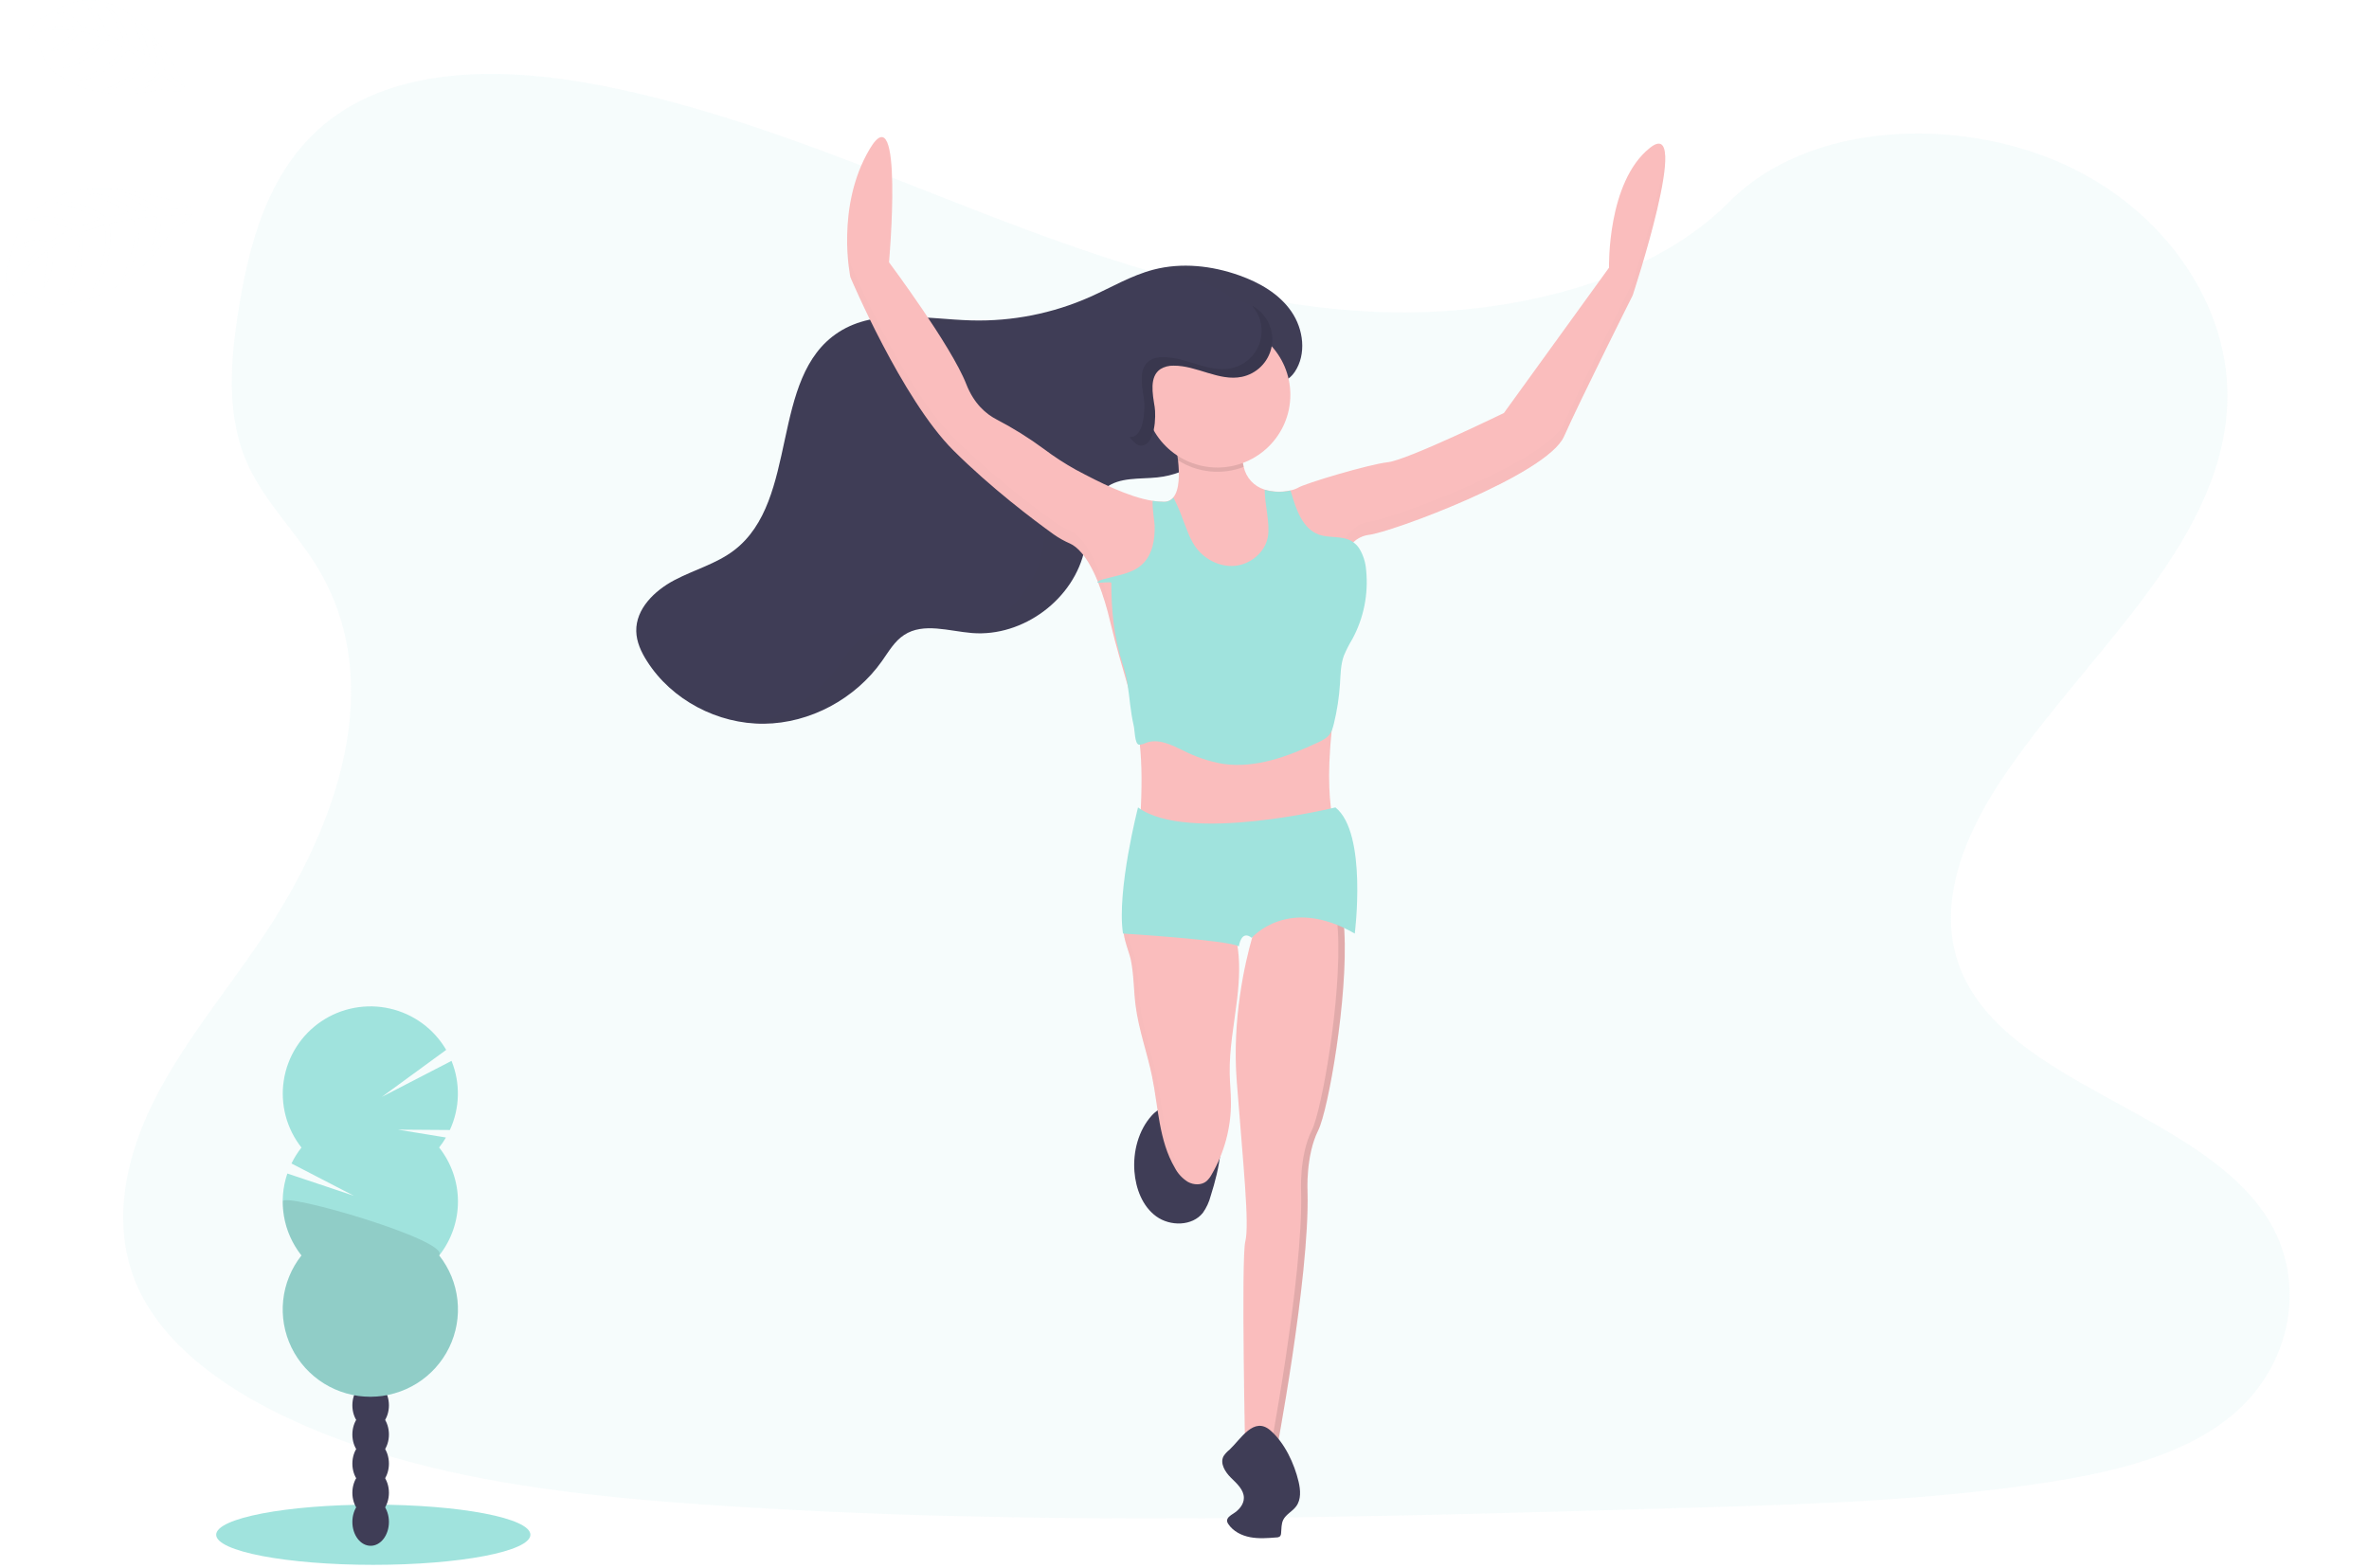 <svg width="139" height="92" viewBox="0 0 139 92" fill="none" xmlns="http://www.w3.org/2000/svg">
<g clip-path="url(#clip0_423:2)">
<path opacity="0.1" d="M81.079 18.315C72.93 18.027 65.168 15.406 57.762 12.544C50.356 9.683 43.011 6.499 35.057 4.979C29.941 4.002 24.09 3.864 19.968 6.597C16.001 9.231 14.719 13.766 14.03 17.979C13.512 21.148 13.207 24.483 14.627 27.45C15.614 29.51 17.365 31.241 18.576 33.215C22.79 40.08 19.811 48.546 15.245 55.249C13.105 58.394 10.618 61.396 8.965 64.741C7.312 68.085 6.548 71.923 7.994 75.338C9.427 78.725 12.843 81.265 16.544 83.052C24.059 86.683 32.912 87.723 41.551 88.312C60.668 89.615 79.886 89.051 99.054 88.486C106.148 88.276 113.272 88.064 120.25 86.972C124.126 86.365 128.126 85.401 130.94 83.076C134.511 80.124 135.396 75.125 133.003 71.424C128.989 65.215 117.893 63.673 115.084 57.009C113.54 53.342 115.126 49.256 117.371 45.855C122.185 38.558 130.255 32.156 130.68 23.814C130.972 18.086 127.092 12.349 121.094 9.638C114.807 6.796 106.088 7.154 101.451 11.857C96.669 16.695 88.275 18.558 81.079 18.315Z" fill="#A0E3DD"/>
<path d="M21.902 91.832C26.994 91.832 31.12 91.041 31.12 90.066C31.12 89.09 26.994 88.299 21.902 88.299C16.811 88.299 12.684 89.09 12.684 90.066C12.684 91.041 16.811 91.832 21.902 91.832Z" fill="#A0E3DD"/>
<path d="M21.748 90.715C22.34 90.715 22.82 90.089 22.82 89.315C22.82 88.542 22.34 87.915 21.748 87.915C21.155 87.915 20.675 88.542 20.675 89.315C20.675 90.089 21.155 90.715 21.748 90.715Z" fill="#3F3D56"/>
<path d="M21.748 89.004C22.34 89.004 22.82 88.377 22.82 87.604C22.82 86.831 22.34 86.204 21.748 86.204C21.155 86.204 20.675 86.831 20.675 87.604C20.675 88.377 21.155 89.004 21.748 89.004Z" fill="#3F3D56"/>
<path d="M21.748 87.293C22.34 87.293 22.82 86.666 22.82 85.893C22.82 85.12 22.34 84.493 21.748 84.493C21.155 84.493 20.675 85.12 20.675 85.893C20.675 86.666 21.155 87.293 21.748 87.293Z" fill="#3F3D56"/>
<path d="M21.748 85.583C22.34 85.583 22.82 84.956 22.82 84.183C22.82 83.41 22.34 82.783 21.748 82.783C21.155 82.783 20.675 83.41 20.675 84.183C20.675 84.956 21.155 85.583 21.748 85.583Z" fill="#3F3D56"/>
<path d="M21.748 83.872C22.34 83.872 22.82 83.245 22.82 82.472C22.82 81.698 22.34 81.072 21.748 81.072C21.155 81.072 20.675 81.698 20.675 82.472C20.675 83.245 21.155 83.872 21.748 83.872Z" fill="#3F3D56"/>
<path d="M21.748 82.16C22.34 82.16 22.82 81.534 22.82 80.76C22.82 79.987 22.34 79.36 21.748 79.36C21.155 79.36 20.675 79.987 20.675 80.76C20.675 81.534 21.155 82.16 21.748 82.16Z" fill="#3F3D56"/>
<path d="M21.748 80.449C22.34 80.449 22.82 79.823 22.82 79.049C22.82 78.276 22.34 77.649 21.748 77.649C21.155 77.649 20.675 78.276 20.675 79.049C20.675 79.823 21.155 80.449 21.748 80.449Z" fill="#3F3D56"/>
<path d="M25.765 67.34C25.913 67.155 26.046 66.959 26.166 66.754L23.346 66.293L26.395 66.315C26.688 65.681 26.848 64.994 26.864 64.296C26.881 63.598 26.755 62.904 26.493 62.257L22.402 64.372L26.18 61.612C25.826 61.004 25.35 60.475 24.782 60.058C24.215 59.641 23.567 59.345 22.879 59.188C22.191 59.031 21.479 59.017 20.785 59.147C20.092 59.276 19.433 59.546 18.849 59.941C18.265 60.335 17.768 60.845 17.391 61.438C17.013 62.032 16.762 62.696 16.653 63.391C16.544 64.085 16.58 64.795 16.758 65.475C16.936 66.155 17.253 66.791 17.688 67.344C17.46 67.634 17.263 67.947 17.102 68.279L20.763 70.173L16.86 68.868C16.585 69.675 16.517 70.538 16.662 71.378C16.806 72.218 17.159 73.009 17.688 73.678C17.092 74.434 16.721 75.341 16.617 76.297C16.514 77.253 16.683 78.219 17.104 79.083C17.526 79.948 18.183 80.677 19.001 81.187C19.819 81.697 20.764 81.968 21.729 81.968C22.694 81.968 23.639 81.697 24.457 81.187C25.274 80.677 25.932 79.948 26.353 79.083C26.775 78.219 26.944 77.253 26.84 76.297C26.737 75.341 26.366 74.434 25.769 73.678C26.482 72.775 26.87 71.66 26.87 70.511C26.87 69.362 26.482 68.247 25.769 67.344L25.765 67.34Z" fill="#A0E3DD"/>
<path opacity="0.1" d="M16.589 70.506C16.587 71.654 16.975 72.77 17.689 73.672C17.093 74.428 16.722 75.335 16.619 76.291C16.515 77.247 16.684 78.212 17.105 79.077C17.527 79.942 18.184 80.671 19.002 81.181C19.82 81.691 20.765 81.962 21.73 81.962C22.695 81.962 23.64 81.691 24.458 81.181C25.276 80.671 25.933 79.942 26.355 79.077C26.776 78.212 26.945 77.247 26.841 76.291C26.738 75.335 26.367 74.428 25.77 73.672C26.456 72.803 16.589 69.932 16.589 70.506Z" fill="black"/>
<path d="M66.562 68.749C66.641 69.753 67.028 70.792 67.844 71.384C68.66 71.976 69.958 71.965 70.582 71.169C70.791 70.871 70.945 70.537 71.036 70.184C71.561 68.531 71.934 66.722 71.358 65.085C70.06 65.001 68.556 64.392 67.581 65.461C66.794 66.332 66.472 67.589 66.562 68.749Z" fill="#3F3D56"/>
<path d="M72.588 58.634C72.416 60.093 72.123 61.545 72.153 63.014C72.164 63.582 72.225 64.144 72.226 64.713C72.228 66.192 71.837 67.645 71.093 68.925C71.014 69.075 70.909 69.21 70.783 69.324C70.484 69.565 70.035 69.545 69.7 69.36C69.373 69.157 69.107 68.87 68.931 68.528C67.993 66.928 67.966 64.982 67.595 63.166C67.31 61.778 66.812 60.431 66.632 59.026C66.514 58.122 66.532 57.2 66.346 56.306C66.289 56.037 66.13 55.631 66.026 55.234C65.93 54.879 65.877 54.53 65.976 54.29C66.176 53.8 66.832 53.99 67.259 54.02C68.762 54.132 70.271 54.128 71.774 54.009C71.922 53.998 72.091 53.992 72.196 54.097C72.241 54.15 72.275 54.212 72.296 54.279C72.416 54.605 72.507 54.941 72.57 55.283C72.777 56.375 72.719 57.521 72.588 58.634Z" fill="#FABDBD"/>
<g opacity="0.1">
<path opacity="0.1" d="M72.009 54.009C71.932 54.001 71.854 54.001 71.776 54.009C71.056 54.067 70.335 54.096 69.615 54.1C70.413 54.101 71.211 54.071 72.009 54.009Z" fill="black"/>
<path opacity="0.1" d="M69.954 69.36C69.627 69.157 69.361 68.87 69.185 68.528C68.247 66.927 68.221 64.982 67.849 63.166C67.565 61.778 67.066 60.431 66.886 59.026C66.769 58.122 66.787 57.2 66.6 56.306C66.543 56.037 66.385 55.631 66.28 55.234C66.185 54.879 66.132 54.53 66.23 54.29C66.272 54.192 66.342 54.108 66.432 54.05C66.522 53.992 66.627 53.962 66.734 53.964C66.415 53.943 66.104 53.98 65.978 54.29C65.88 54.53 65.933 54.879 66.028 55.234C66.133 55.631 66.292 56.037 66.348 56.306C66.535 57.2 66.517 58.122 66.634 59.026C66.814 60.433 67.313 61.779 67.597 63.166C67.969 64.982 67.995 66.93 68.933 68.528C69.11 68.87 69.375 69.157 69.703 69.36C69.904 69.471 70.134 69.517 70.362 69.493C70.219 69.475 70.081 69.429 69.954 69.36Z" fill="black"/>
</g>
<path d="M77.349 66.328C76.594 67.833 76.72 69.966 76.72 69.966C76.846 74.984 74.831 85.523 74.831 85.523H73.068C73.068 85.523 72.816 73.855 73.068 72.852C73.32 71.848 72.942 68.335 72.565 63.442C72.284 59.804 73.048 56.507 73.459 55.061C73.6 54.559 73.698 54.284 73.698 54.284C73.698 54.284 76.594 50.018 78.231 52.026C78.608 52.492 78.809 53.435 78.878 54.624C79.102 58.548 77.928 65.172 77.349 66.328Z" fill="#FABDBD"/>
<path opacity="0.1" d="M78.878 54.624C78.809 53.435 78.611 52.491 78.231 52.026C77.865 51.579 77.437 51.444 76.994 51.503C77.338 51.559 77.646 51.747 77.853 52.026C78.231 52.492 78.431 53.435 78.5 54.624C78.724 58.548 77.551 65.172 76.972 66.328C76.216 67.833 76.342 69.966 76.342 69.966C76.468 74.984 74.453 85.523 74.453 85.523H74.831C74.831 85.523 76.846 74.984 76.72 69.966C76.72 69.966 76.594 67.833 77.349 66.328C77.928 65.172 79.102 58.548 78.878 54.624Z" fill="black"/>
<path d="M72.152 85.065C72.011 85.175 71.889 85.307 71.791 85.456C71.566 85.88 71.886 86.387 72.228 86.725C72.571 87.062 72.984 87.424 72.984 87.904C72.984 88.29 72.691 88.622 72.362 88.827C72.186 88.938 71.964 89.078 72.001 89.287C72.013 89.339 72.036 89.389 72.067 89.433C72.349 89.864 72.849 90.116 73.355 90.211C73.862 90.306 74.384 90.265 74.899 90.224C74.976 90.226 75.052 90.201 75.111 90.151C75.148 90.101 75.168 90.04 75.167 89.978C75.192 89.712 75.176 89.431 75.293 89.191C75.457 88.864 75.833 88.697 76.049 88.403C76.351 88.002 76.309 87.444 76.195 86.956C75.943 85.893 75.383 84.681 74.541 83.945C73.567 83.099 72.803 84.454 72.152 85.065Z" fill="#3F3D56"/>
<path d="M75.967 21.828C76.669 20.782 76.487 19.319 75.769 18.278C75.051 17.236 73.898 16.582 72.708 16.159C71.104 15.589 69.335 15.395 67.687 15.823C66.375 16.163 65.196 16.874 63.96 17.424C61.772 18.396 59.394 18.867 56.999 18.803C54.341 18.73 51.429 18.051 49.199 19.498C45.117 22.144 46.933 29.346 43.071 32.295C42.03 33.09 40.719 33.438 39.56 34.051C38.402 34.665 37.304 35.733 37.332 37.04C37.344 37.667 37.621 38.266 37.961 38.796C39.409 41.083 42.117 42.499 44.827 42.472C47.538 42.446 50.184 41.009 51.746 38.799C52.138 38.246 52.483 37.63 53.051 37.261C54.184 36.52 55.677 37.039 57.029 37.149C60.04 37.394 63.052 35.142 63.651 32.187C63.903 30.926 63.859 29.42 64.878 28.628C65.7 27.989 66.857 28.126 67.9 28.017C69.806 27.82 71.311 26.637 72.346 25.091C72.82 24.383 72.876 23.536 73.523 22.977C74.22 22.364 75.299 22.817 75.967 21.828Z" fill="#3F3D56"/>
<g opacity="0.1">
<path opacity="0.1" d="M54.481 19.046C55.585 19.076 56.69 18.992 57.776 18.795C57.477 18.803 57.174 18.803 56.873 18.795C54.787 18.737 52.544 18.308 50.598 18.825C51.882 18.837 53.211 19.011 54.481 19.046Z" fill="black"/>
<path opacity="0.1" d="M50.53 37.51C49.962 37.879 49.617 38.495 49.225 39.048C48.022 40.732 46.263 41.94 44.256 42.462C44.403 42.468 44.55 42.472 44.699 42.471C47.412 42.445 50.055 41.008 51.618 38.798C52.009 38.244 52.354 37.628 52.922 37.26L53.02 37.199C52.132 37.078 51.259 37.035 50.53 37.51Z" fill="black"/>
<path opacity="0.1" d="M75.642 18.274C74.925 17.238 73.771 16.578 72.581 16.155C70.977 15.585 69.208 15.391 67.56 15.819C67.522 15.828 67.485 15.839 67.449 15.849C68.384 15.901 69.307 16.089 70.189 16.406C71.379 16.829 72.533 17.489 73.25 18.525C73.966 19.561 74.15 21.034 73.447 22.075C72.78 23.068 71.701 22.615 70.995 23.226C70.347 23.784 70.292 24.631 69.817 25.34C68.927 26.666 67.688 27.724 66.146 28.125C66.676 28.062 67.235 28.07 67.764 28.015C69.67 27.818 71.175 26.634 72.21 25.089C72.684 24.38 72.74 23.533 73.387 22.975C74.093 22.364 75.172 22.817 75.84 21.825C76.543 20.778 76.361 19.31 75.642 18.274Z" fill="black"/>
<path opacity="0.1" d="M65.373 28.265C64.336 28.373 63.179 28.238 62.351 28.876C61.332 29.668 61.381 31.175 61.124 32.436C60.682 34.64 58.887 36.458 56.755 37.134L56.905 37.148C59.916 37.392 62.927 35.141 63.527 32.186C63.779 30.925 63.734 29.418 64.753 28.627C64.987 28.452 65.252 28.325 65.535 28.25C65.478 28.252 65.427 28.26 65.373 28.265Z" fill="black"/>
</g>
<path d="M95.796 17.337C95.796 17.337 92.774 23.359 91.766 25.617C90.759 27.875 81.567 31.263 80.308 31.388C79.971 31.434 79.656 31.585 79.409 31.82C78.698 32.447 78.294 33.521 78.294 33.521C78.294 33.521 78.797 36.908 78.168 42.554C78.155 42.663 78.144 42.772 78.134 42.877C77.585 48.249 78.734 49.517 78.734 49.517C78.734 49.517 66.521 54.158 66.899 48.137C67.017 46.241 66.999 44.856 66.882 43.698C66.754 42.513 66.512 41.342 66.159 40.203C65.861 39.163 65.505 38.022 65.136 36.469C64.958 35.694 64.724 34.933 64.436 34.192C64.427 34.169 64.418 34.147 64.411 34.126C63.781 32.569 63.151 32.066 62.791 31.902C62.451 31.755 62.127 31.573 61.824 31.36C60.661 30.524 58.164 28.648 55.941 26.433C52.919 23.422 49.897 16.27 49.897 16.27C49.897 16.27 49.015 12.13 51.03 8.743C53.044 5.356 52.163 15.392 52.163 15.392C52.163 15.392 55.815 20.285 56.696 22.543C57.149 23.705 57.869 24.3 58.459 24.608C59.432 25.113 60.364 25.694 61.246 26.345C61.843 26.794 62.469 27.201 63.121 27.564C64.529 28.317 66.215 29.166 67.62 29.39C67.84 29.426 68.061 29.445 68.284 29.446C68.389 29.449 68.494 29.428 68.59 29.385C68.686 29.341 68.771 29.276 68.838 29.195C69.215 28.752 69.207 27.799 69.12 27.015C69.073 26.608 69.004 26.205 68.913 25.806C68.913 25.806 73.005 23.235 72.879 26.371C72.86 26.718 72.892 27.065 72.975 27.402C73.042 27.712 73.19 27.998 73.405 28.232C73.619 28.465 73.892 28.638 74.195 28.732C74.687 28.876 75.207 28.893 75.706 28.781C75.862 28.755 76.013 28.703 76.152 28.629C76.53 28.378 80.307 27.249 81.44 27.124C82.573 26.998 88.24 24.238 88.24 24.238L94.409 15.707C94.409 15.707 94.283 10.689 96.802 8.682C99.32 6.674 95.796 17.337 95.796 17.337Z" fill="#FABDBD"/>
<g opacity="0.1">
<path opacity="0.1" d="M78.134 42.125C78.024 43.133 77.975 44.147 77.989 45.161C78.002 44.498 78.046 43.742 78.134 42.877C78.144 42.772 78.155 42.663 78.168 42.554C78.388 40.622 78.493 38.678 78.483 36.734C78.463 38.427 78.358 40.118 78.168 41.801C78.16 41.91 78.144 42.019 78.134 42.125Z" fill="black"/>
<path opacity="0.1" d="M69.044 25.726C68.96 25.775 68.918 25.805 68.918 25.805C69.04 26.342 69.121 26.887 69.16 27.436C69.185 26.864 69.147 26.29 69.044 25.726Z" fill="black"/>
<path opacity="0.1" d="M52.222 14.711C52.284 13.833 52.376 12.258 52.358 10.858C52.337 12.73 52.169 14.639 52.169 14.639L52.222 14.711Z" fill="black"/>
<path opacity="0.1" d="M66.907 47.99C66.907 48.039 66.907 48.088 66.898 48.136C66.521 54.158 78.734 49.517 78.734 49.517C78.591 49.324 78.484 49.109 78.416 48.879C76.576 49.532 67.332 52.565 66.907 47.99Z" fill="black"/>
<path opacity="0.1" d="M95.796 16.584C95.796 16.584 92.774 22.606 91.766 24.864C90.759 27.122 81.567 30.51 80.308 30.635C79.971 30.681 79.656 30.832 79.409 31.067C78.698 31.694 78.294 32.768 78.294 32.768C78.294 32.768 78.324 32.973 78.36 33.361C78.501 33.039 78.864 32.299 79.409 31.82C79.656 31.585 79.971 31.434 80.308 31.388C81.567 31.263 90.759 27.875 91.766 25.617C92.774 23.359 95.796 17.337 95.796 17.337C95.796 17.337 97.925 10.895 97.691 8.968C97.497 11.437 95.796 16.584 95.796 16.584Z" fill="black"/>
<path opacity="0.1" d="M66.882 42.945C66.754 41.76 66.512 40.589 66.159 39.45C65.861 38.41 65.505 37.27 65.136 35.716C64.958 34.941 64.724 34.18 64.436 33.439C64.427 33.417 64.418 33.394 64.41 33.373C63.781 31.816 63.151 31.313 62.791 31.15C62.451 31.002 62.127 30.821 61.824 30.608C60.661 29.771 58.164 27.895 55.94 25.68C52.919 22.669 49.897 15.518 49.897 15.518C49.785 14.914 49.723 14.302 49.71 13.689C49.679 14.553 49.742 15.419 49.897 16.27C49.897 16.27 52.919 23.422 55.94 26.433C58.164 28.648 60.661 30.524 61.824 31.36C62.13 31.574 62.456 31.756 62.799 31.902C63.158 32.066 63.786 32.569 64.418 34.126C64.426 34.147 64.434 34.169 64.443 34.192C64.731 34.933 64.963 35.694 65.14 36.469C65.508 38.022 65.865 39.163 66.163 40.203C66.516 41.342 66.758 42.513 66.886 43.698C66.939 44.222 66.97 44.793 66.979 45.435C66.994 44.604 66.962 43.773 66.882 42.945Z" fill="black"/>
</g>
<path d="M79.353 37.495C79.16 37.812 78.992 38.142 78.849 38.484C78.659 39.011 78.658 39.584 78.622 40.142C78.572 40.926 78.452 41.703 78.265 42.466C78.234 42.606 78.192 42.744 78.139 42.877C78.101 42.967 78.052 43.052 77.992 43.128C77.924 43.21 77.845 43.282 77.757 43.34C77.622 43.43 77.479 43.508 77.33 43.572C75.578 44.388 73.666 45.108 71.754 44.827C70.945 44.686 70.163 44.424 69.433 44.049C68.741 43.714 67.957 43.316 67.24 43.595C67.13 43.651 67.011 43.688 66.888 43.704C66.865 43.705 66.841 43.703 66.818 43.698C66.581 43.653 66.581 42.857 66.527 42.623C66.321 41.722 66.289 40.992 66.166 40.209C66.1 39.776 65.999 39.349 65.862 38.933C65.359 37.415 65.206 35.797 65.206 34.206C65.206 34.127 64.64 34.206 64.451 34.198C64.403 34.198 64.377 34.191 64.388 34.175C64.399 34.159 64.412 34.145 64.426 34.132C64.492 34.078 64.569 34.04 64.651 34.02L64.8 33.976C65.578 33.757 66.436 33.665 67.018 33.119C67.623 32.556 67.774 31.657 67.747 30.834C67.74 30.569 67.61 29.927 67.631 29.393C67.851 29.429 68.073 29.448 68.295 29.45C68.4 29.453 68.505 29.432 68.601 29.389C68.697 29.345 68.782 29.28 68.849 29.199C69.059 29.604 69.241 30.023 69.393 30.453C69.607 30.978 69.771 31.53 70.084 32.004C70.588 32.777 71.517 33.285 72.441 33.207C73.365 33.129 74.225 32.422 74.39 31.514C74.535 30.717 74.199 29.57 74.207 28.742C74.698 28.886 75.218 28.903 75.718 28.791C75.739 28.842 75.757 28.895 75.772 28.948C76.055 29.916 76.433 31.028 77.383 31.372C77.998 31.593 78.724 31.427 79.292 31.748C79.336 31.773 79.378 31.801 79.418 31.831C79.549 31.928 79.662 32.047 79.752 32.184C79.985 32.567 80.124 33.001 80.156 33.448C80.301 34.847 80.021 36.257 79.353 37.495Z" fill="#A0E3DD"/>
<path opacity="0.1" d="M72.975 27.401C72.347 27.642 71.671 27.733 71.001 27.666C70.331 27.598 69.687 27.375 69.12 27.013C69.073 26.607 69.004 26.204 68.913 25.805C68.913 25.805 73.005 23.233 72.879 26.37C72.86 26.716 72.892 27.064 72.975 27.401Z" fill="black"/>
<path d="M71.43 27.436C73.794 27.436 75.711 25.526 75.711 23.171C75.711 20.815 73.794 18.905 71.43 18.905C69.066 18.905 67.149 20.815 67.149 23.171C67.149 25.526 69.066 27.436 71.43 27.436Z" fill="#FABDBD"/>
<path d="M67.748 23.877C67.623 23.094 67.429 22.108 68.086 21.66C68.32 21.518 68.591 21.449 68.865 21.459C70.226 21.446 71.527 22.39 72.862 22.114C73.287 22.026 73.677 21.817 73.985 21.512C74.293 21.208 74.507 20.821 74.6 20.399C74.693 19.977 74.662 19.537 74.51 19.132C74.358 18.727 74.091 18.374 73.743 18.116C73.218 17.727 72.555 17.587 71.912 17.455C70.224 17.109 68.461 16.764 66.794 17.204C65.127 17.644 63.603 19.133 63.737 20.842C63.8 21.66 64.218 22.403 64.655 23.1C64.987 23.63 66.282 26.111 66.91 26.149C67.796 26.2 67.835 24.389 67.748 23.877Z" fill="#3F3D56"/>
<path d="M78.357 47.384C78.357 47.384 69.669 49.517 66.773 47.384C66.773 47.384 65.513 52.277 65.891 54.786C65.891 54.786 72.061 55.162 72.691 55.539C72.691 55.539 72.816 54.535 73.446 55.037C73.446 55.037 75.587 52.528 79.49 54.786C79.49 54.786 80.245 48.889 78.357 47.384Z" fill="#A0E3DD"/>
<path opacity="0.1" d="M73.746 18.116C73.656 18.051 73.562 17.993 73.465 17.94C73.725 18.235 73.903 18.592 73.98 18.976C74.058 19.36 74.034 19.758 73.909 20.13C73.784 20.502 73.564 20.834 73.269 21.094C72.975 21.355 72.618 21.533 72.232 21.613C70.898 21.889 69.597 20.944 68.236 20.958C67.962 20.947 67.691 21.017 67.456 21.158C66.799 21.606 66.992 22.592 67.118 23.375C67.201 23.887 67.167 25.699 66.283 25.65H66.268C66.511 25.945 66.737 26.144 66.912 26.151C67.794 26.2 67.83 24.395 67.747 23.877C67.621 23.094 67.429 22.108 68.086 21.66C68.32 21.518 68.591 21.449 68.865 21.459C70.227 21.446 71.527 22.39 72.862 22.114C73.287 22.026 73.677 21.817 73.985 21.512C74.293 21.208 74.507 20.821 74.6 20.399C74.693 19.977 74.662 19.537 74.51 19.132C74.358 18.727 74.092 18.374 73.743 18.116H73.746Z" fill="black"/>
<g opacity="0.1">
<path opacity="0.1" d="M11.213 12.157C11.213 12.157 1.798 8.212 0.564 15.326C0.564 15.326 -0.079 16.434 0.816 17.349C0.816 17.349 1.009 16.859 1.919 17.367C2.244 17.545 2.589 17.684 2.946 17.782C3.43 17.915 3.943 17.888 4.409 17.704C4.409 17.704 7.506 17.538 10.11 13.502C10.11 13.502 11.225 12.814 11.282 12.557L9.416 12.682C9.416 12.682 9.558 14.044 8.786 14.86C8.786 14.86 9.472 12.749 9.143 12.689C9.076 12.676 8.157 12.798 8.157 12.798C8.157 12.798 8.395 15.164 7.149 16.388C7.149 16.388 8.305 13.981 7.802 12.841L6.425 13.105C6.425 13.105 6.803 15.594 5.441 17.043C5.441 17.043 6.56 14.484 6.128 13.183L4.809 13.625C4.809 13.625 5.127 16.061 3.988 17.263C3.988 17.263 4.982 14.175 4.514 13.75C4.514 13.75 3.328 14.229 3.074 14.503C3.074 14.503 3.262 16.259 2.537 16.887C2.537 16.887 2.983 14.754 2.763 14.666C2.763 14.666 1.384 15.7 0.965 16.592C0.965 16.592 1.488 15.229 2.589 14.459C2.589 14.459 1.665 14.303 0.952 14.688C0.952 14.688 1.429 13.784 2.922 14.213C2.922 14.213 4.029 13.45 4.251 13.46C4.251 13.46 2.838 12.833 1.817 12.909C1.817 12.909 2.911 12.282 4.597 13.331L5.912 12.857C5.912 12.857 4.087 11.925 3.172 11.928C3.172 11.928 4.388 11.46 6.254 12.765L7.6 12.491C7.6 12.491 6.089 11.568 5.071 11.354C5.071 11.354 6.293 11.162 7.989 12.428L8.911 12.35C8.911 12.35 7.795 11.696 7.458 11.537C7.12 11.378 7.135 11.274 7.135 11.274C7.939 11.412 8.687 11.771 9.297 12.31C9.297 12.31 11.204 12.273 11.213 12.157Z" fill="#A0E3DD"/>
</g>
<g opacity="0.1">
<path opacity="0.1" d="M10.865 5.086C10.865 5.086 7.523 -2.601 2.727 0.925C2.727 0.925 1.711 1.218 1.72 2.267C1.72 2.267 2.115 2.085 2.365 2.903C2.458 3.194 2.585 3.472 2.742 3.734C2.951 4.085 3.269 4.359 3.648 4.515C3.648 4.515 5.582 6.174 9.44 5.254C9.44 5.254 10.496 5.48 10.677 5.358L9.498 4.372C9.498 4.372 8.805 5.262 7.876 5.306C7.876 5.306 9.491 4.44 9.329 4.217C9.296 4.171 8.682 3.722 8.682 3.722C8.682 3.722 7.469 5.263 6.038 5.287C6.038 5.287 8.101 4.511 8.454 3.549L7.486 2.922C7.486 2.922 6.284 4.614 4.649 4.702C4.649 4.702 6.777 3.824 7.264 2.8L6.228 2.313C6.228 2.313 5.024 3.944 3.663 4.006C3.663 4.006 6.019 2.736 5.982 2.218C5.982 2.218 5.004 1.829 4.694 1.852C4.694 1.852 3.804 3 3.009 2.967C3.009 2.967 4.494 1.952 4.412 1.775C4.412 1.775 3.002 1.607 2.243 1.901C2.243 1.901 3.333 1.389 4.427 1.557C4.427 1.557 3.968 0.938 3.327 0.767C3.327 0.767 4.127 0.499 4.77 1.602C4.77 1.602 5.863 1.776 5.99 1.907C5.99 1.907 5.511 0.729 4.857 0.198C4.857 0.198 5.864 0.449 6.267 2.026L7.318 2.492C7.318 2.492 6.768 0.902 6.215 0.386C6.215 0.386 7.206 0.798 7.569 2.632L8.524 3.233C8.524 3.233 8.153 1.828 7.672 1.128C7.672 1.128 8.508 1.706 8.793 3.421L9.384 3.898C9.384 3.898 9.095 2.877 8.985 2.591C8.876 2.305 8.945 2.252 8.945 2.252C9.342 2.791 9.581 3.429 9.636 4.095C9.636 4.095 10.797 5.151 10.865 5.086Z" fill="#A0E3DD"/>
</g>
</g>
<defs>
<clipPath id="clip0_423:2">
<rect width="138.518" height="91.832" fill="white" transform="translate(0.339)"/>
</clipPath>
</defs>
</svg>
